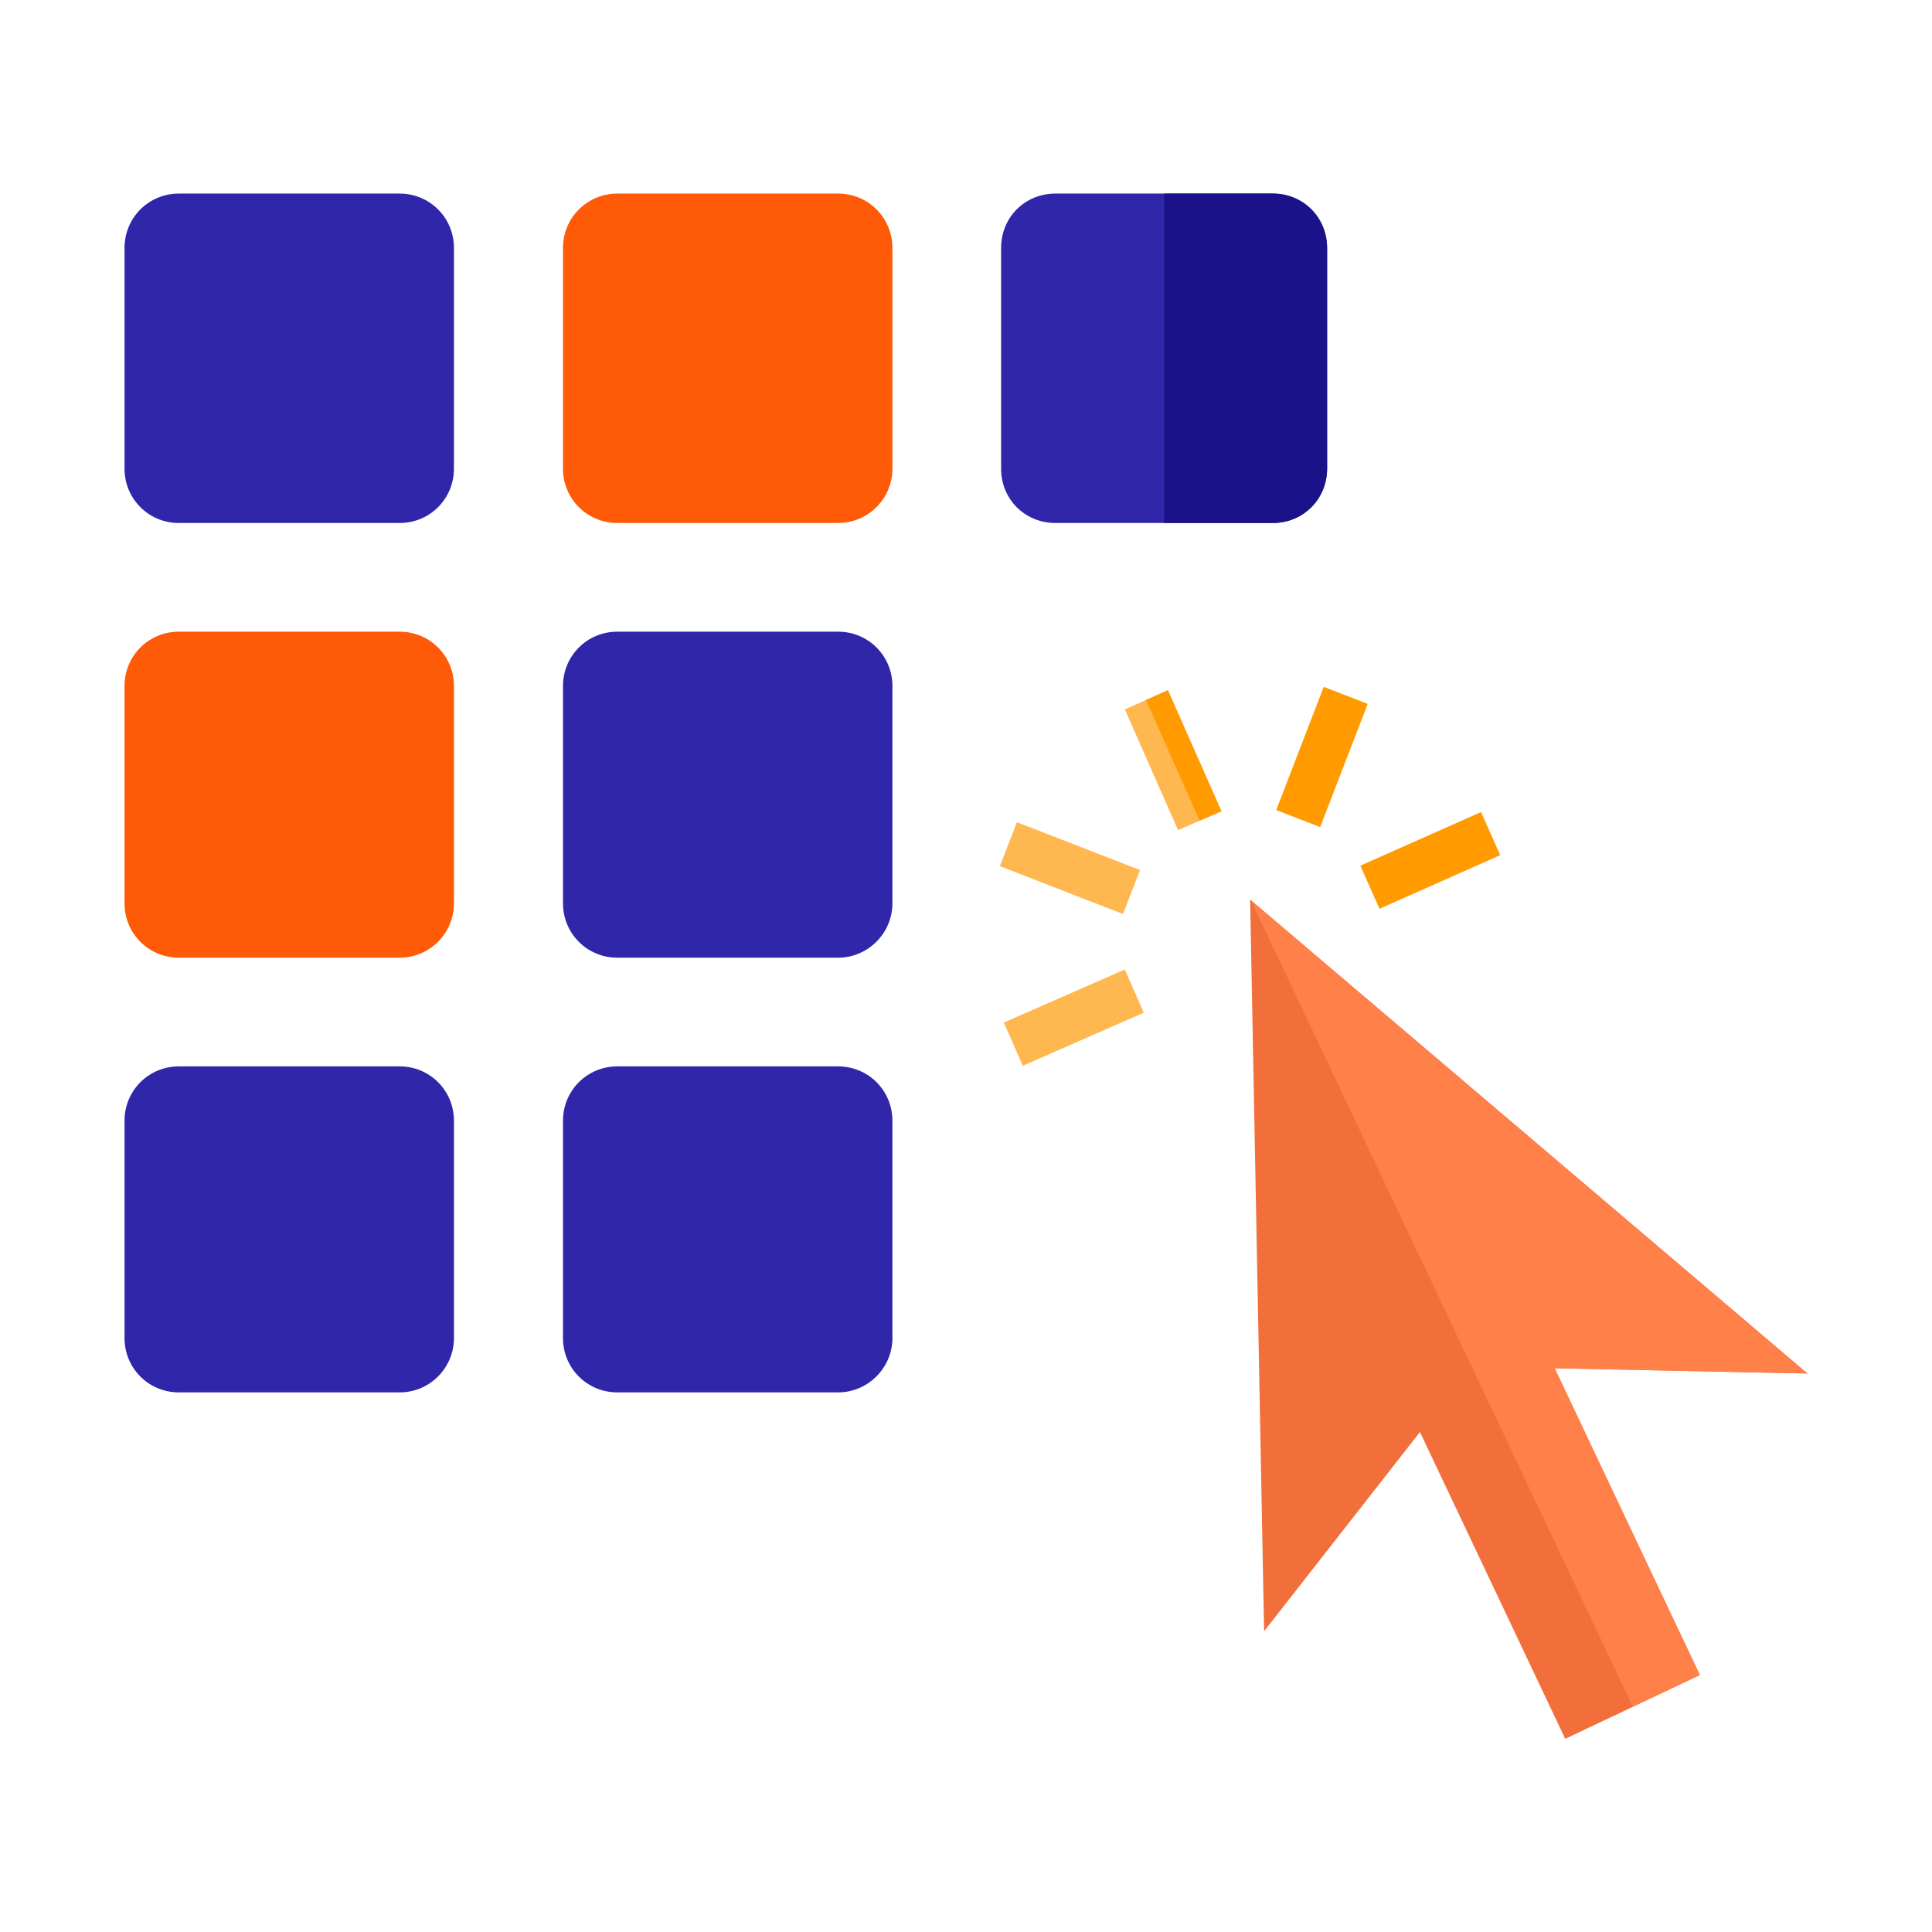 <?xml version="1.0" encoding="utf-8"?>
<!-- Generator: Adobe Illustrator 28.3.0, SVG Export Plug-In . SVG Version: 6.00 Build 0)  -->
<svg version="1.1" id="Capa_1" xmlns="http://www.w3.org/2000/svg" xmlns:xlink="http://www.w3.org/1999/xlink" x="0px" y="0px"
	 viewBox="0 0 512 512" style="enable-background:new 0 0 512 512;" xml:space="preserve">
<style type="text/css">
	.st0{fill:#2F26AA;}
	.st1{fill:#FF5A08;}
	.st2{fill:#1B1289;}
	.st3{fill:#FFB74F;}
	.st4{fill:#FF9B00;}
	.st5{fill:#F26E3B;}
	.st6{fill:#FF8048;}
</style>
<g>
	<g>
		<g>
			<path class="st0" d="M105.9,138.6H47.4c-8,0-14.4-6.4-14.4-14.4V65.7c0-8,6.4-14.4,14.4-14.4h58.5c8,0,14.4,6.4,14.4,14.4v58.5
				C120.3,132.2,113.9,138.6,105.9,138.6z"/>
			<path class="st1" d="M105.9,253.8H47.4c-8,0-14.4-6.4-14.4-14.4v-57.6c0-8,6.4-14.4,14.4-14.4h58.5c8,0,14.4,6.4,14.4,14.4v57.6
				C120.3,247.3,113.9,253.8,105.9,253.8z"/>
			<path class="st0" d="M105.9,369H47.4c-8,0-14.4-6.4-14.4-14.4V297c0-8,6.4-14.4,14.4-14.4h58.5c8,0,14.4,6.4,14.4,14.4v57.6
				C120.3,362.5,113.9,369,105.9,369z"/>
			<path class="st0" d="M222.1,253.8h-58.5c-8,0-14.4-6.4-14.4-14.4v-57.6c0-8,6.4-14.4,14.4-14.4h58.5c8,0,14.4,6.4,14.4,14.4v57.6
				C236.5,247.3,230,253.8,222.1,253.8z"/>
			<path class="st0" d="M222.1,369h-58.5c-8,0-14.4-6.4-14.4-14.4V297c0-8,6.4-14.4,14.4-14.4h58.5c8,0,14.4,6.4,14.4,14.4v57.6
				C236.5,362.5,230,369,222.1,369z"/>
			<path class="st1" d="M222.1,138.6h-58.5c-8,0-14.4-6.4-14.4-14.4V65.7c0-8,6.4-14.4,14.4-14.4h58.5c8,0,14.4,6.4,14.4,14.4v58.5
				C236.5,132.2,230,138.6,222.1,138.6z"/>
			<path class="st0" d="M337.3,51.3h-57.6c-8.1,0-14.4,6.3-14.4,14.4v58.5c0,8.1,6.3,14.4,14.4,14.4h57.6c8.1,0,14.4-6.3,14.4-14.4
				V65.7C351.6,57.6,345.3,51.3,337.3,51.3z"/>
		</g>
		<path class="st2" d="M337.3,138.6h-28.8V51.3h28.8c8.1,0,14.4,6.3,14.4,14.4v58.5C351.6,132.3,345.3,138.6,337.3,138.6z"/>
		<g>
			<polygon class="st3" points="323.7,215 317.9,217.5 312.2,220 298.1,188 303.7,185.5 309.5,182.9 			"/>
			<polygon class="st4" points="309.5,182.9 323.7,215 317.9,217.5 303.7,185.5 			"/>
			<g>
				
					<rect x="277.4" y="212.5" transform="matrix(0.362 -0.932 0.932 0.362 -33.497 411.157)" class="st3" width="12.5" height="35"/>
				
					<rect x="267" y="263.3" transform="matrix(0.916 -0.402 0.402 0.916 -84.394 137.141)" class="st3" width="35" height="12.5"/>
				
					<rect x="332.8" y="194.3" transform="matrix(0.36 -0.933 0.933 0.36 37.113 455.236)" class="st4" width="35" height="12.5"/>
				
					<rect x="361.5" y="221.6" transform="matrix(0.914 -0.406 0.406 0.914 -59.875 173.638)" class="st4" width="35" height="12.5"/>
			</g>
		</g>
	</g>
	<g>
		<path class="st5" d="M376.3,379.5l38.5,81.3l35.7-16.9L412,362.6l67,1.4L331.3,238.4l3.7,193.9L376.3,379.5z"/>
		<path class="st6" d="M331.5,238.6l101.2,213.7l17.7-8.4L412,362.6l67,1.4L331.5,238.6z"/>
	</g>
</g>
</svg>
